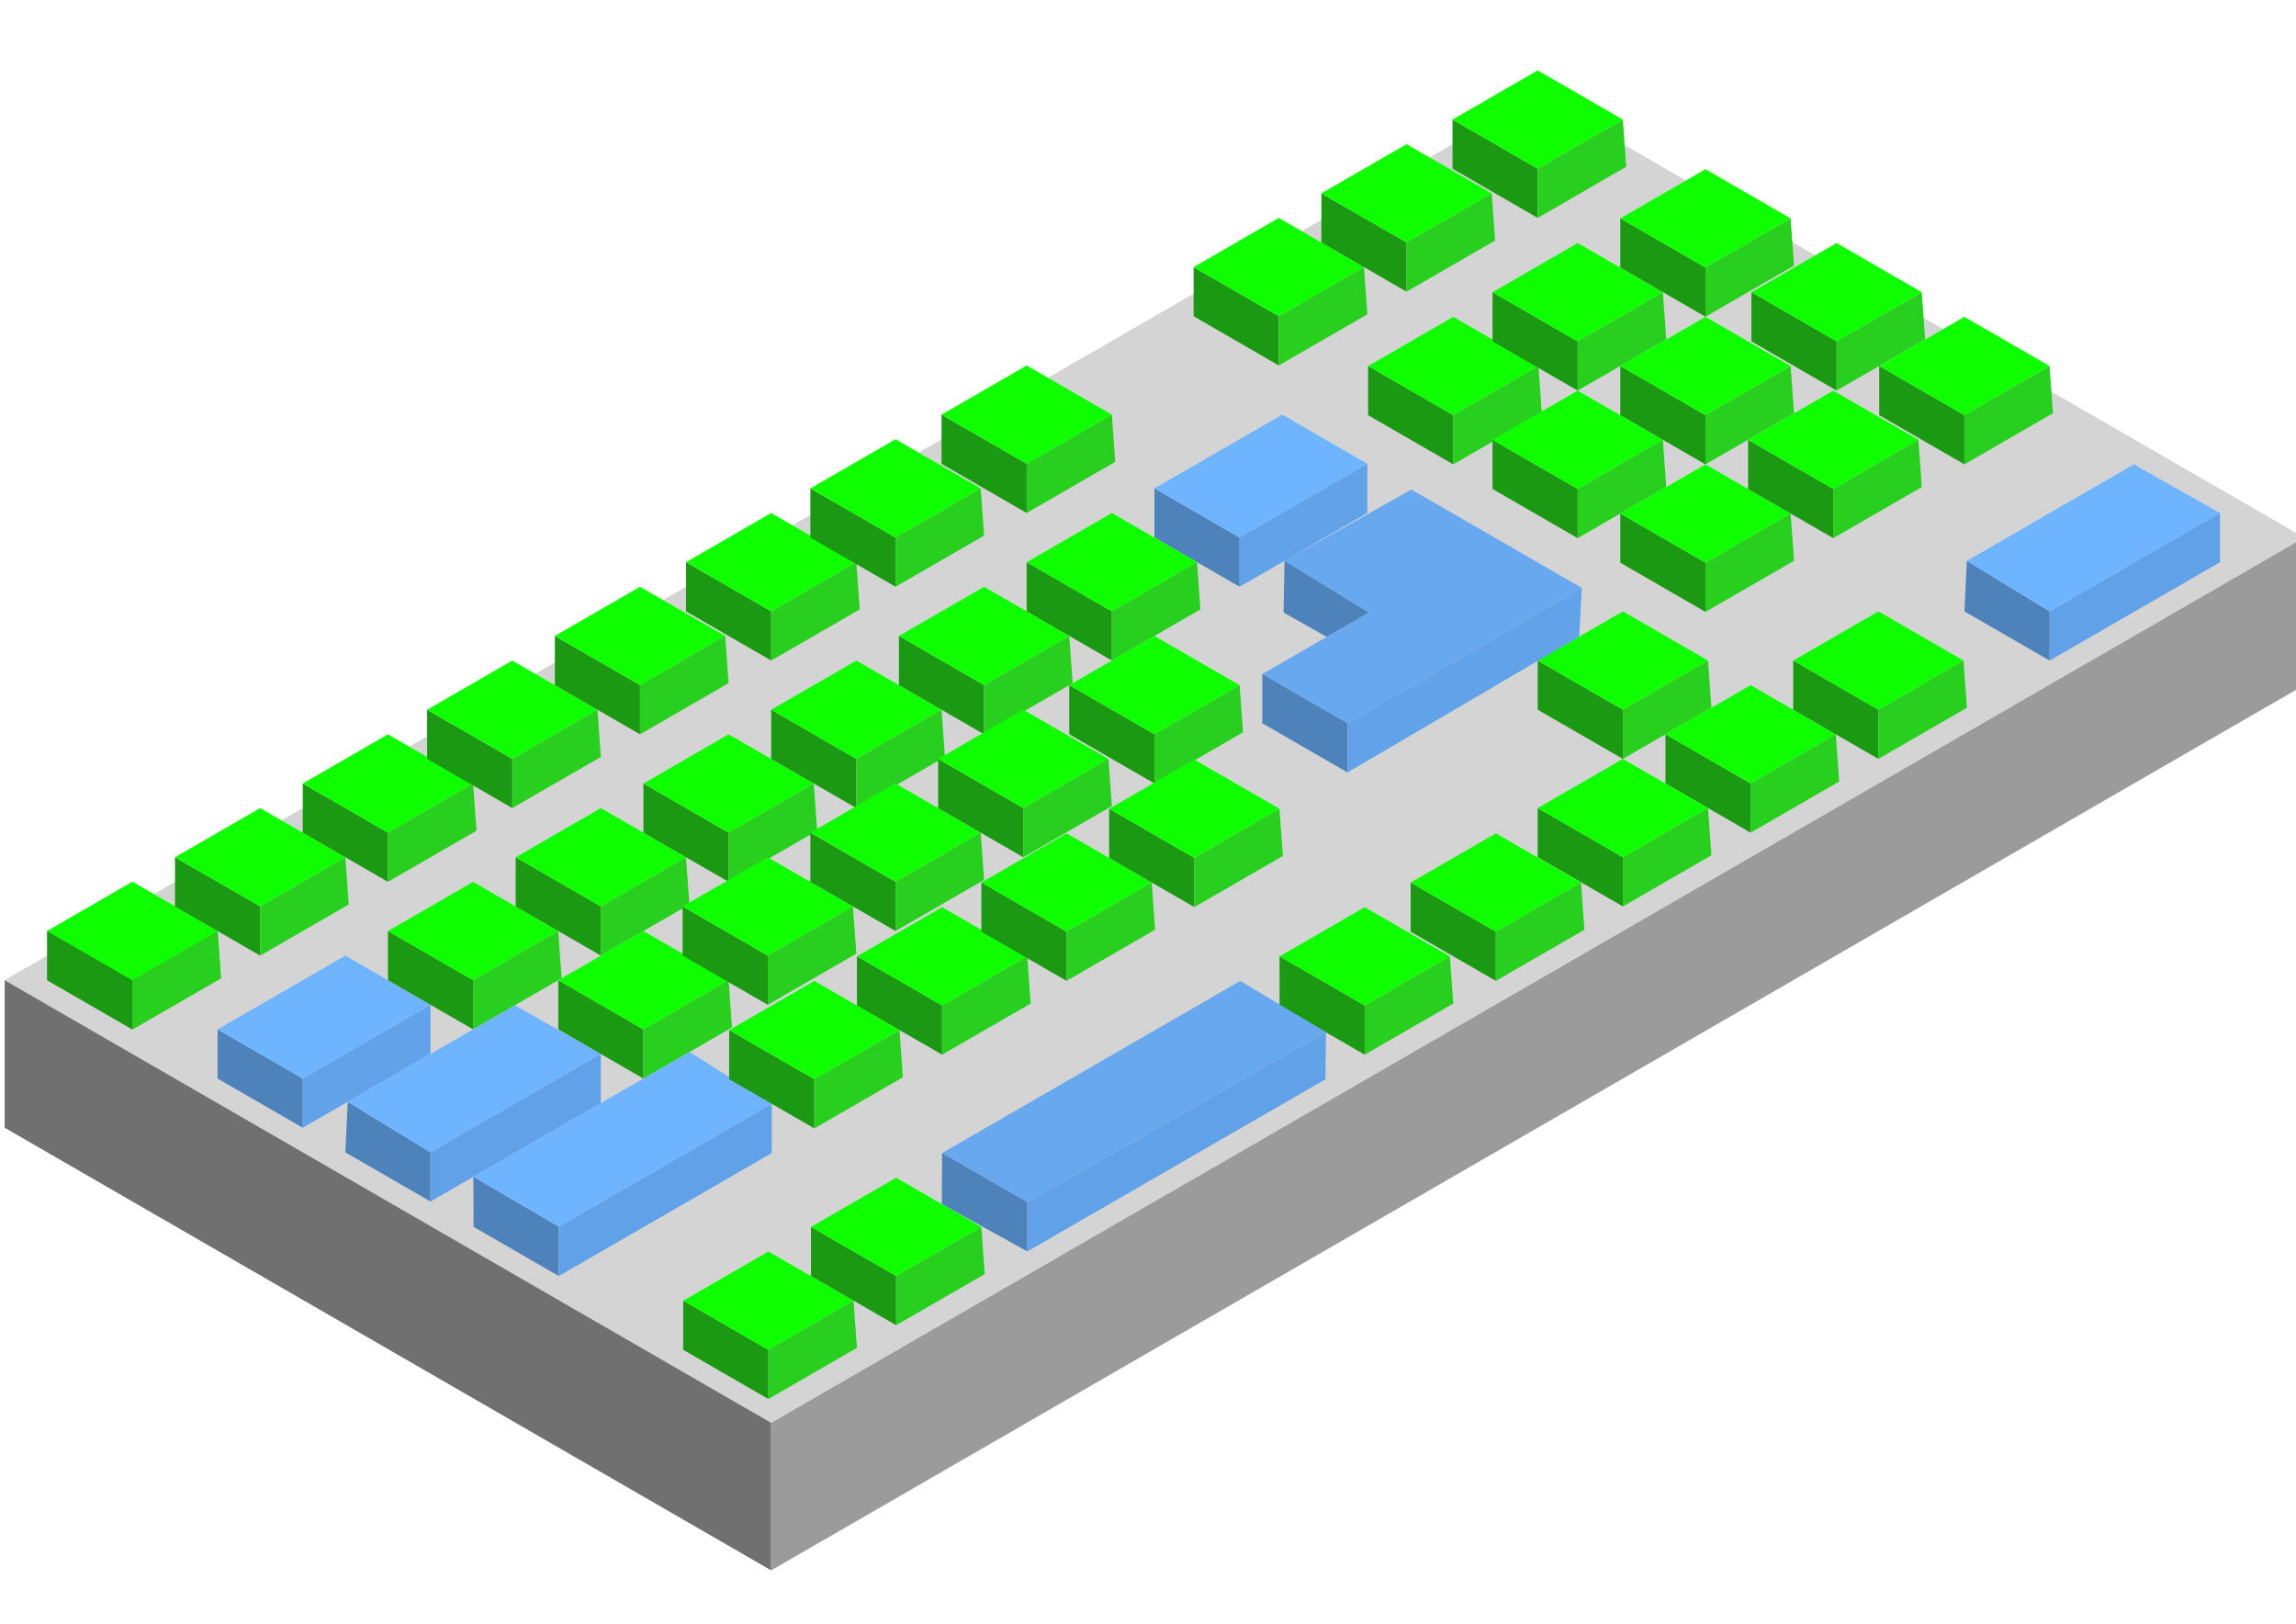 <?xml version="1.0" encoding="UTF-8" standalone="no"?>
<!DOCTYPE svg PUBLIC "-//W3C//DTD SVG 1.1//EN" "http://www.w3.org/Graphics/SVG/1.1/DTD/svg11.dtd">

<!-- Created with Vectornator (http://vectornator.io/) -->
<svg height="100%" stroke-miterlimit="10" style="fill-rule:nonzero;clip-rule:evenodd;stroke-linecap:round;stroke-linejoin:round;" version="1.1" viewBox="0 0 841.995 595.35" width="100%" xml:space="preserve" xmlns="http://www.w3.org/2000/svg" xmlns:vectornator="http://vectornator.io" xmlns:xlink="http://www.w3.org/1999/xlink">
<defs/>
<clipPath id="ArtboardFrame">
<rect height="595.35" width="841.995" x="0" y="0"/>
</clipPath>
<g clip-path="url(#ArtboardFrame)" id="Layer-1" vectornator:layerName="Layer 1">
<g opacity="1">
<g opacity="1">
<path d="M1.71 359.403L563.907 34.819L845.005 197.111L282.808 521.695L1.71 359.403Z" fill="#d4d4d4" fill-rule="evenodd" opacity="1" stroke="none"/>
<path d="M1.71 359.403L282.808 521.695L282.808 575.793L1.71 413.501L1.71 359.403Z" fill="#707070" fill-rule="evenodd" opacity="1" stroke="none"/>
<path d="M282.808 575.793L845.005 251.208L845.005 197.111L282.808 521.695L282.808 575.793Z" fill="#9b9b9b" fill-rule="evenodd" opacity="1" stroke="none"/>
</g>
<path d="M17.327 359.403L48.56 341.371" fill="#9b9b9b" fill-rule="evenodd" opacity="1" stroke="none"/>
<path d="M48.56 377.436L95.41 350.387" fill="#9b9b9b" fill-rule="evenodd" opacity="1" stroke="none"/>
<g opacity="1">
<path d="M17.327 359.403L17.327 341.371L48.56 359.403L48.56 377.436L17.327 359.403Z" fill="#1c9913" fill-rule="evenodd" opacity="1" stroke="none"/>
<path d="M17.327 341.371L48.56 323.338L79.793 341.371L48.56 359.403L17.327 341.371Z" fill="#10ff00" fill-rule="evenodd" opacity="1" stroke="none"/>
<path d="M48.56 377.436L81.039 358.684L79.793 341.371L48.56 359.403" fill="#29cf1e" fill-rule="evenodd" opacity="1" stroke="none"/>
</g>
<g opacity="1">
<path d="M17.327 359.403L17.327 341.371L48.56 359.403L48.56 377.436L17.327 359.403Z" fill="#1c9913" fill-rule="evenodd" opacity="1" stroke="none"/>
<path d="M17.327 341.371L48.56 323.338L79.793 341.371L48.56 359.403L17.327 341.371Z" fill="#10ff00" fill-rule="evenodd" opacity="1" stroke="none"/>
<path d="M48.56 377.436L81.039 358.684L79.793 341.371L48.56 359.403" fill="#29cf1e" fill-rule="evenodd" opacity="1" stroke="none"/>
</g>
<g opacity="1">
<path d="M64.177 332.355L64.177 314.322L95.41 332.355L95.41 350.387L64.177 332.355Z" fill="#1c9913" fill-rule="evenodd" opacity="1" stroke="none"/>
<path d="M64.177 314.322L95.41 296.29L126.643 314.322L95.41 332.355L64.177 314.322Z" fill="#10ff00" fill-rule="evenodd" opacity="1" stroke="none"/>
<path d="M95.41 350.387L127.889 331.635L126.643 314.322L95.41 332.355" fill="#29cf1e" fill-rule="evenodd" opacity="1" stroke="none"/>
</g>
<g opacity="1">
<path d="M111.026 305.306L111.026 287.273L142.259 305.306L142.259 323.338L111.026 305.306Z" fill="#1c9913" fill-rule="evenodd" opacity="1" stroke="none"/>
<path d="M111.026 287.273L142.259 269.241L173.492 287.273L142.259 305.306L111.026 287.273Z" fill="#10ff00" fill-rule="evenodd" opacity="1" stroke="none"/>
<path d="M142.259 323.338L174.739 304.586L173.492 287.273L142.259 305.306" fill="#29cf1e" fill-rule="evenodd" opacity="1" stroke="none"/>
</g>
<g opacity="1">
<path d="M156.63 278.257L156.63 260.225L187.863 278.257L187.863 296.29L156.63 278.257Z" fill="#1c9913" fill-rule="evenodd" opacity="1" stroke="none"/>
<path d="M156.63 260.225L187.863 242.192L219.096 260.225L187.863 278.257L156.63 260.225Z" fill="#10ff00" fill-rule="evenodd" opacity="1" stroke="none"/>
<path d="M187.863 296.29L220.342 277.538L219.096 260.225L187.863 278.257" fill="#29cf1e" fill-rule="evenodd" opacity="1" stroke="none"/>
</g>
<g opacity="1">
<path d="M203.479 251.208L203.479 233.176L234.712 251.208L234.712 269.241L203.479 251.208Z" fill="#1c9913" fill-rule="evenodd" opacity="1" stroke="none"/>
<path d="M203.479 233.176L234.712 215.144L265.946 233.176L234.712 251.208L203.479 233.176Z" fill="#10ff00" fill-rule="evenodd" opacity="1" stroke="none"/>
<path d="M234.712 269.241L267.192 250.489L265.946 233.176L234.712 251.208" fill="#29cf1e" fill-rule="evenodd" opacity="1" stroke="none"/>
</g>
<g opacity="1">
<path d="M251.575 224.16L251.575 206.127L282.808 224.16L282.808 242.192L251.575 224.16Z" fill="#1c9913" fill-rule="evenodd" opacity="1" stroke="none"/>
<path d="M251.575 206.127L282.808 188.095L314.042 206.127L282.808 224.16L251.575 206.127Z" fill="#10ff00" fill-rule="evenodd" opacity="1" stroke="none"/>
<path d="M282.808 242.192L315.288 223.44L314.042 206.127L282.808 224.16" fill="#29cf1e" fill-rule="evenodd" opacity="1" stroke="none"/>
</g>
<g opacity="1">
<path d="M297.179 197.111L297.179 179.079L328.412 197.111L328.412 215.144L297.179 197.111Z" fill="#1c9913" fill-rule="evenodd" opacity="1" stroke="none"/>
<path d="M297.179 179.079L328.412 161.046L359.645 179.079L328.412 197.111L297.179 179.079Z" fill="#10ff00" fill-rule="evenodd" opacity="1" stroke="none"/>
<path d="M328.412 215.144L360.891 196.392L359.645 179.079L328.412 197.111" fill="#29cf1e" fill-rule="evenodd" opacity="1" stroke="none"/>
</g>
<g opacity="1">
<path d="M345.275 170.062L345.275 152.03L376.508 170.062L376.508 188.095L345.275 170.062Z" fill="#1c9913" fill-rule="evenodd" opacity="1" stroke="none"/>
<path d="M345.275 152.03L376.508 133.998L407.741 152.03L376.508 170.062L345.275 152.03Z" fill="#10ff00" fill-rule="evenodd" opacity="1" stroke="none"/>
<path d="M376.508 188.095L408.987 169.343L407.741 152.03L376.508 170.062" fill="#29cf1e" fill-rule="evenodd" opacity="1" stroke="none"/>
</g>
<g opacity="1">
<path d="M437.728 115.965L437.728 97.933L468.961 115.965L468.961 133.998L437.728 115.965Z" fill="#1c9913" fill-rule="evenodd" opacity="1" stroke="none"/>
<path d="M437.728 97.933L468.961 79.9L500.194 97.933L468.961 115.965L437.728 97.933Z" fill="#10ff00" fill-rule="evenodd" opacity="1" stroke="none"/>
<path d="M468.961 133.998L501.44 115.245L500.194 97.933L468.961 115.965" fill="#29cf1e" fill-rule="evenodd" opacity="1" stroke="none"/>
</g>
<g opacity="1">
<path d="M484.578 88.916L484.578 70.884L515.811 88.916L515.811 106.949L484.578 88.916Z" fill="#1c9913" fill-rule="evenodd" opacity="1" stroke="none"/>
<path d="M484.578 70.884L515.811 52.851L547.044 70.884L515.811 88.916L484.578 70.884Z" fill="#10ff00" fill-rule="evenodd" opacity="1" stroke="none"/>
<path d="M515.811 106.949L548.29 88.197L547.044 70.884L515.811 88.916" fill="#29cf1e" fill-rule="evenodd" opacity="1" stroke="none"/>
</g>
<g opacity="1">
<path d="M532.674 61.868L532.674 43.835L563.907 61.868L563.907 79.9L532.674 61.868Z" fill="#1c9913" fill-rule="evenodd" opacity="1" stroke="none"/>
<path d="M532.674 43.835L563.907 25.803L595.14 43.835L563.907 61.868L532.674 43.835Z" fill="#10ff00" fill-rule="evenodd" opacity="1" stroke="none"/>
<path d="M563.907 79.9L596.386 61.148L595.14 43.835L563.907 61.868" fill="#29cf1e" fill-rule="evenodd" opacity="1" stroke="none"/>
</g>
<g opacity="1">
<path d="M563.907 260.225L563.907 242.192L595.14 260.225L595.14 278.257L563.907 260.225Z" fill="#1c9913" fill-rule="evenodd" opacity="1" stroke="none"/>
<path d="M563.907 242.192L595.14 224.16L626.373 242.192L595.14 260.225L563.907 242.192Z" fill="#10ff00" fill-rule="evenodd" opacity="1" stroke="none"/>
<path d="M595.14 278.257L627.619 259.505L626.373 242.192L595.14 260.225" fill="#29cf1e" fill-rule="evenodd" opacity="1" stroke="none"/>
</g>
<g opacity="1">
<path d="M610.756 287.273L610.756 269.241L641.99 287.273L641.99 305.306L610.756 287.273Z" fill="#1c9913" fill-rule="evenodd" opacity="1" stroke="none"/>
<path d="M610.756 269.241L641.99 251.208L673.223 269.241L641.99 287.273L610.756 269.241Z" fill="#10ff00" fill-rule="evenodd" opacity="1" stroke="none"/>
<path d="M641.99 305.306L674.469 286.554L673.223 269.241L641.99 287.273" fill="#29cf1e" fill-rule="evenodd" opacity="1" stroke="none"/>
</g>
<g opacity="1">
<path d="M563.907 314.322L563.907 296.29L595.14 314.322L595.14 332.355L563.907 314.322Z" fill="#1c9913" fill-rule="evenodd" opacity="1" stroke="none"/>
<path d="M563.907 296.29L595.14 278.257L626.373 296.29L595.14 314.322L563.907 296.29Z" fill="#10ff00" fill-rule="evenodd" opacity="1" stroke="none"/>
<path d="M595.14 332.355L627.619 313.603L626.373 296.29L595.14 314.322" fill="#29cf1e" fill-rule="evenodd" opacity="1" stroke="none"/>
</g>
<g opacity="1">
<path d="M657.606 260.225L657.606 242.192L688.839 260.225L688.839 278.257L657.606 260.225Z" fill="#1c9913" fill-rule="evenodd" opacity="1" stroke="none"/>
<path d="M657.606 242.192L688.839 224.16L720.072 242.192L688.839 260.225L657.606 242.192Z" fill="#10ff00" fill-rule="evenodd" opacity="1" stroke="none"/>
<path d="M688.839 278.257L721.319 259.505L720.072 242.192L688.839 260.225" fill="#29cf1e" fill-rule="evenodd" opacity="1" stroke="none"/>
</g>
<g opacity="1">
<path d="M79.793 395.468L79.793 377.436L111.026 395.468L111.026 413.501L79.793 395.468Z" fill="#4e82bb" fill-rule="evenodd" opacity="1" stroke="none"/>
<path d="M79.793 377.436L126.643 350.387L157.876 368.419L111.026 395.468L79.793 377.436Z" fill="#6eb4ff" fill-rule="evenodd" opacity="1" stroke="none"/>
<path d="M111.026 413.501L157.876 386.452L157.876 368.419L111.026 395.468L111.026 413.501Z" fill="#61a2e8" fill-rule="evenodd" opacity="1" stroke="none"/>
</g>
<g opacity="1">
<path d="M142.259 359.403L142.259 341.371L173.492 359.403L173.492 377.436L142.259 359.403Z" fill="#1c9913" fill-rule="evenodd" opacity="1" stroke="none"/>
<path d="M142.259 341.371L173.492 323.338L204.726 341.371L173.492 359.403L142.259 341.371Z" fill="#10ff00" fill-rule="evenodd" opacity="1" stroke="none"/>
<path d="M173.492 377.436L205.972 358.684L204.726 341.371L173.492 359.403" fill="#29cf1e" fill-rule="evenodd" opacity="1" stroke="none"/>
</g>
<g opacity="1">
<path d="M189.109 332.355L189.109 314.322L220.342 332.355L220.342 350.387L189.109 332.355Z" fill="#1c9913" fill-rule="evenodd" opacity="1" stroke="none"/>
<path d="M189.109 314.322L220.342 296.29L251.575 314.322L220.342 332.355L189.109 314.322Z" fill="#10ff00" fill-rule="evenodd" opacity="1" stroke="none"/>
<path d="M220.342 350.387L252.822 331.635L251.575 314.322L220.342 332.355" fill="#29cf1e" fill-rule="evenodd" opacity="1" stroke="none"/>
</g>
<g opacity="1">
<path d="M235.959 305.306L235.959 287.273L267.192 305.306L267.192 323.338L235.959 305.306Z" fill="#1c9913" fill-rule="evenodd" opacity="1" stroke="none"/>
<path d="M235.959 287.273L267.192 269.241L298.425 287.273L267.192 305.306L235.959 287.273Z" fill="#10ff00" fill-rule="evenodd" opacity="1" stroke="none"/>
<path d="M267.192 323.338L299.671 304.586L298.425 287.273L267.192 305.306" fill="#29cf1e" fill-rule="evenodd" opacity="1" stroke="none"/>
</g>
<g opacity="1">
<path d="M282.808 278.257L282.808 260.225L314.042 278.257L314.042 296.29L282.808 278.257Z" fill="#1c9913" fill-rule="evenodd" opacity="1" stroke="none"/>
<path d="M282.808 260.225L314.042 242.192L345.275 260.225L314.042 278.257L282.808 260.225Z" fill="#10ff00" fill-rule="evenodd" opacity="1" stroke="none"/>
<path d="M314.042 296.29L346.521 277.538L345.275 260.225L314.042 278.257" fill="#29cf1e" fill-rule="evenodd" opacity="1" stroke="none"/>
</g>
<g opacity="1">
<path d="M329.658 251.208L329.658 233.176L360.891 251.208L360.891 269.241L329.658 251.208Z" fill="#1c9913" fill-rule="evenodd" opacity="1" stroke="none"/>
<path d="M329.658 233.176L360.891 215.144L392.124 233.176L360.891 251.208L329.658 233.176Z" fill="#10ff00" fill-rule="evenodd" opacity="1" stroke="none"/>
<path d="M360.891 269.241L393.371 250.489L392.124 233.176L360.891 251.208" fill="#29cf1e" fill-rule="evenodd" opacity="1" stroke="none"/>
</g>
<g opacity="1">
<path d="M423.358 197.111L423.358 179.079L454.591 197.111L454.591 215.144L423.358 197.111Z" fill="#4e82bb" fill-rule="evenodd" opacity="1" stroke="none"/>
<path d="M423.358 179.079L470.207 152.03L501.44 170.062L454.591 197.111L423.358 179.079Z" fill="#6eb4ff" fill-rule="evenodd" opacity="1" stroke="none"/>
<path d="M454.591 215.144L501.44 188.095L501.44 170.062L454.591 197.111L454.591 215.144Z" fill="#61a2e8" fill-rule="evenodd" opacity="1" stroke="none"/>
</g>
<g opacity="1">
<path d="M376.508 224.16L376.508 206.127L407.741 224.16L407.741 242.192L376.508 224.16Z" fill="#1c9913" fill-rule="evenodd" opacity="1" stroke="none"/>
<path d="M376.508 206.127L407.741 188.095L438.974 206.127L407.741 224.16L376.508 206.127Z" fill="#10ff00" fill-rule="evenodd" opacity="1" stroke="none"/>
<path d="M407.741 242.192L440.22 223.44L438.974 206.127L407.741 224.16" fill="#29cf1e" fill-rule="evenodd" opacity="1" stroke="none"/>
</g>
<path d="M127.509 403.984L173.492 377.436" fill="#61a2e8" fill-rule="evenodd" opacity="1" stroke="none"/>
<g opacity="1">
<path d="M126.643 422.517L127.509 403.984L157.876 422.517L157.876 440.549L126.643 422.517Z" fill="#4e82bb" fill-rule="evenodd" opacity="1" stroke="none"/>
<path d="M127.509 403.984L188.791 368.603L220.342 386.452L157.876 422.517L127.509 403.984Z" fill="#6eb4ff" fill-rule="evenodd" opacity="1" stroke="none"/>
<path d="M157.876 440.549L220.342 404.484L220.342 386.452L157.876 422.517L157.876 440.549Z" fill="#61a1e7" fill-rule="evenodd" opacity="1" stroke="none"/>
</g>
<g opacity="1">
<path d="M204.726 377.436L204.726 359.403L235.959 377.436L235.959 395.468L204.726 377.436Z" fill="#1c9913" fill-rule="evenodd" opacity="1" stroke="none"/>
<path d="M204.726 359.403L235.959 341.371L267.192 359.403L235.959 377.436L204.726 359.403Z" fill="#10ff00" fill-rule="evenodd" opacity="1" stroke="none"/>
<path d="M235.959 395.468L268.438 376.716L267.192 359.403L235.959 377.436" fill="#29cf1e" fill-rule="evenodd" opacity="1" stroke="none"/>
</g>
<g opacity="1">
<path d="M250.329 350.387L250.329 332.355L281.562 350.387L281.562 368.419L250.329 350.387Z" fill="#1c9913" fill-rule="evenodd" opacity="1" stroke="none"/>
<path d="M250.329 332.355L281.562 314.322L312.795 332.355L281.562 350.387L250.329 332.355Z" fill="#10ff00" fill-rule="evenodd" opacity="1" stroke="none"/>
<path d="M281.562 368.419L314.042 349.667L312.795 332.355L281.562 350.387" fill="#29cf1e" fill-rule="evenodd" opacity="1" stroke="none"/>
</g>
<g opacity="1">
<path d="M297.179 323.338L297.179 305.306L328.412 323.338L328.412 341.371L297.179 323.338Z" fill="#1c9913" fill-rule="evenodd" opacity="1" stroke="none"/>
<path d="M297.179 305.306L328.412 287.273L359.645 305.306L328.412 323.338L297.179 305.306Z" fill="#10ff00" fill-rule="evenodd" opacity="1" stroke="none"/>
<path d="M328.412 341.371L360.891 322.619L359.645 305.306L328.412 323.338" fill="#29cf1e" fill-rule="evenodd" opacity="1" stroke="none"/>
</g>
<g opacity="1">
<path d="M344.028 296.29L344.028 278.257L375.262 296.29L375.262 314.322L344.028 296.29Z" fill="#1c9913" fill-rule="evenodd" opacity="1" stroke="none"/>
<path d="M344.028 278.257L375.262 260.225L406.495 278.257L375.262 296.29L344.028 278.257Z" fill="#10ff00" fill-rule="evenodd" opacity="1" stroke="none"/>
<path d="M375.262 314.322L407.741 295.57L406.495 278.257L375.262 296.29" fill="#29cf1e" fill-rule="evenodd" opacity="1" stroke="none"/>
</g>
<g opacity="1">
<path d="M392.124 269.241L392.124 251.208L423.358 269.241L423.358 287.273L392.124 269.241Z" fill="#1c9913" fill-rule="evenodd" opacity="1" stroke="none"/>
<path d="M392.124 251.208L423.358 233.176L454.591 251.208L423.358 269.241L392.124 251.208Z" fill="#10ff00" fill-rule="evenodd" opacity="1" stroke="none"/>
<path d="M423.358 287.273L455.837 268.521L454.591 251.208L423.358 269.241" fill="#29cf1e" fill-rule="evenodd" opacity="1" stroke="none"/>
</g>
<path d="M485.824 215.144L532.674 188.095" fill="#29cf1e" fill-rule="evenodd" opacity="1" stroke="none"/>
<path d="M471.046 205.643L517.596 179.489L580.093 215.572L494.159 265.186L462.91 247.144L501.971 224.593L471.046 205.643Z" fill="#67a8ee" fill-rule="evenodd" opacity="1" stroke="none"/>
<path d="M471.046 205.643L470.723 224.593L486.53 233.507L501.971 224.593L471.046 205.643Z" fill="#4e82bb" fill-rule="evenodd" opacity="1" stroke="none"/>
<path d="M462.91 247.144L462.91 265.186L494.159 283.227L494.159 265.186L462.91 247.144Z" fill="#4e82bb" fill-rule="evenodd" opacity="1" stroke="none"/>
<path d="M494.159 283.227L579.123 233.407L580.093 215.572L494.159 265.186L494.159 283.227Z" fill="#61a2e8" fill-rule="evenodd" opacity="1" stroke="none"/>
<g opacity="1">
<path d="M501.706 152.233L501.706 134.2L532.939 152.233L532.939 170.265L501.706 152.233Z" fill="#1c9913" fill-rule="evenodd" opacity="1" stroke="none"/>
<path d="M501.706 134.2L532.939 116.168L564.172 134.2L532.939 152.233L501.706 134.2Z" fill="#10ff00" fill-rule="evenodd" opacity="1" stroke="none"/>
<path d="M532.939 170.265L565.418 151.513L564.172 134.2L532.939 152.233" fill="#29cf1e" fill-rule="evenodd" opacity="1" stroke="none"/>
</g>
<g opacity="1">
<path d="M547.337 125.177L547.337 107.145L578.57 125.177L578.57 143.21L547.337 125.177Z" fill="#1c9913" fill-rule="evenodd" opacity="1" stroke="none"/>
<path d="M547.337 107.145L578.57 89.112L609.803 107.145L578.57 125.177L547.337 107.145Z" fill="#10ff00" fill-rule="evenodd" opacity="1" stroke="none"/>
<path d="M578.57 143.21L611.049 124.458L609.803 107.145L578.57 125.177" fill="#29cf1e" fill-rule="evenodd" opacity="1" stroke="none"/>
</g>
<g opacity="1">
<path d="M594.198 98.108L594.198 80.076L625.431 98.108L625.431 116.141L594.198 98.108Z" fill="#1c9913" fill-rule="evenodd" opacity="1" stroke="none"/>
<path d="M594.198 80.076L625.431 62.044L656.664 80.076L625.431 98.108L594.198 80.076Z" fill="#10ff00" fill-rule="evenodd" opacity="1" stroke="none"/>
<path d="M625.431 116.141L657.911 97.389L656.664 80.076L625.431 98.108" fill="#29cf1e" fill-rule="evenodd" opacity="1" stroke="none"/>
</g>
<g opacity="1">
<path d="M547.337 179.288L547.337 161.256L578.57 179.288L578.57 197.321L547.337 179.288Z" fill="#1c9913" fill-rule="evenodd" opacity="1" stroke="none"/>
<path d="M547.337 161.256L578.57 143.223L609.803 161.256L578.57 179.288L547.337 161.256Z" fill="#10ff00" fill-rule="evenodd" opacity="1" stroke="none"/>
<path d="M578.57 197.321L611.049 178.569L609.803 161.256L578.57 179.288" fill="#29cf1e" fill-rule="evenodd" opacity="1" stroke="none"/>
</g>
<g opacity="1">
<path d="M594.198 152.233L594.198 134.2L625.431 152.233L625.431 170.265L594.198 152.233Z" fill="#1c9913" fill-rule="evenodd" opacity="1" stroke="none"/>
<path d="M594.198 134.2L625.431 116.168L656.664 134.2L625.431 152.233L594.198 134.2Z" fill="#10ff00" fill-rule="evenodd" opacity="1" stroke="none"/>
<path d="M625.431 170.265L657.911 151.513L656.664 134.2L625.431 152.233" fill="#29cf1e" fill-rule="evenodd" opacity="1" stroke="none"/>
</g>
<g opacity="1">
<path d="M642.29 125.164L642.29 107.131L673.523 125.164L673.523 143.196L642.29 125.164Z" fill="#1c9913" fill-rule="evenodd" opacity="1" stroke="none"/>
<path d="M642.29 107.131L673.523 89.099L704.756 107.131L673.523 125.164L642.29 107.131Z" fill="#10ff00" fill-rule="evenodd" opacity="1" stroke="none"/>
<path d="M673.523 143.196L706.003 124.444L704.756 107.131L673.523 125.164" fill="#29cf1e" fill-rule="evenodd" opacity="1" stroke="none"/>
</g>
<g opacity="1">
<path d="M594.198 206.33L594.198 188.298L625.431 206.33L625.431 224.363L594.198 206.33Z" fill="#1c9913" fill-rule="evenodd" opacity="1" stroke="none"/>
<path d="M594.198 188.298L625.431 170.265L656.664 188.298L625.431 206.33L594.198 188.298Z" fill="#10ff00" fill-rule="evenodd" opacity="1" stroke="none"/>
<path d="M625.431 224.363L657.911 205.611L656.664 188.298L625.431 206.33" fill="#29cf1e" fill-rule="evenodd" opacity="1" stroke="none"/>
</g>
<g opacity="1">
<path d="M641.059 179.288L641.059 161.256L672.293 179.288L672.293 197.321L641.059 179.288Z" fill="#1c9913" fill-rule="evenodd" opacity="1" stroke="none"/>
<path d="M641.059 161.256L672.293 143.223L703.526 161.256L672.293 179.288L641.059 161.256Z" fill="#10ff00" fill-rule="evenodd" opacity="1" stroke="none"/>
<path d="M672.293 197.321L704.772 178.569L703.526 161.256L672.293 179.288" fill="#29cf1e" fill-rule="evenodd" opacity="1" stroke="none"/>
</g>
<g opacity="1">
<path d="M689.152 152.233L689.152 134.2L720.385 152.233L720.385 170.265L689.152 152.233Z" fill="#1c9913" fill-rule="evenodd" opacity="1" stroke="none"/>
<path d="M689.152 134.2L720.385 116.168L751.618 134.2L720.385 152.233L689.152 134.2Z" fill="#10ff00" fill-rule="evenodd" opacity="1" stroke="none"/>
<path d="M720.385 170.265L752.864 151.513L751.618 134.2L720.385 152.233" fill="#29cf1e" fill-rule="evenodd" opacity="1" stroke="none"/>
</g>
<g opacity="1">
<path d="M720.416 224.179L721.282 205.646L751.649 224.179L751.649 242.211L720.416 224.179Z" fill="#4e82bb" fill-rule="evenodd" opacity="1" stroke="none"/>
<path d="M721.282 205.646L782.564 170.265L814.115 188.114L751.649 224.179L721.282 205.646Z" fill="#6eb4ff" fill-rule="evenodd" opacity="1" stroke="none"/>
<path d="M751.649 242.211L814.115 206.146L814.115 188.114L751.649 224.179L751.649 242.211Z" fill="#61a1e7" fill-rule="evenodd" opacity="1" stroke="none"/>
</g>
<path d="M173.581 431.482L252.862 385.709L283.019 404.746L204.917 449.838L173.581 431.482Z" fill="#6eb4ff" fill-rule="evenodd" opacity="1" stroke="none"/>
<path d="M173.581 431.482L173.676 449.838L204.917 467.875L204.917 449.838L173.581 431.482Z" fill="#4e82bb" fill-rule="evenodd" opacity="1" stroke="none"/>
<path d="M204.917 467.875L283.019 422.783L283.019 404.746L204.917 449.838L204.917 467.875Z" fill="#61a1e7" fill-rule="evenodd" opacity="1" stroke="none"/>
<g opacity="1">
<path d="M267.399 395.718L267.399 377.686L298.632 395.718L298.632 413.751L267.399 395.718Z" fill="#1c9913" fill-rule="evenodd" opacity="1" stroke="none"/>
<path d="M267.399 377.686L298.632 359.653L329.865 377.686L298.632 395.718L267.399 377.686Z" fill="#10ff00" fill-rule="evenodd" opacity="1" stroke="none"/>
<path d="M298.632 413.751L331.111 394.999L329.865 377.686L298.632 395.718" fill="#29cf1e" fill-rule="evenodd" opacity="1" stroke="none"/>
</g>
<g opacity="1">
<path d="M314.26 368.676L314.26 350.644L345.493 368.676L345.493 386.709L314.26 368.676Z" fill="#1c9913" fill-rule="evenodd" opacity="1" stroke="none"/>
<path d="M314.26 350.644L345.493 332.612L376.727 350.644L345.493 368.676L314.26 350.644Z" fill="#10ff00" fill-rule="evenodd" opacity="1" stroke="none"/>
<path d="M345.493 386.709L377.973 367.957L376.727 350.644L345.493 368.676" fill="#29cf1e" fill-rule="evenodd" opacity="1" stroke="none"/>
</g>
<g opacity="1">
<path d="M359.891 341.607L359.891 323.575L391.124 341.607L391.124 359.64L359.891 341.607Z" fill="#1c9913" fill-rule="evenodd" opacity="1" stroke="none"/>
<path d="M359.891 323.575L391.124 305.543L422.357 323.575L391.124 341.607L359.891 323.575Z" fill="#10ff00" fill-rule="evenodd" opacity="1" stroke="none"/>
<path d="M391.124 359.64L423.604 340.888L422.357 323.575L391.124 341.607" fill="#29cf1e" fill-rule="evenodd" opacity="1" stroke="none"/>
</g>
<g opacity="1">
<path d="M406.752 314.566L406.752 296.533L437.986 314.566L437.986 332.598L406.752 314.566Z" fill="#1c9913" fill-rule="evenodd" opacity="1" stroke="none"/>
<path d="M406.752 296.533L437.986 278.501L469.219 296.533L437.986 314.566L406.752 296.533Z" fill="#10ff00" fill-rule="evenodd" opacity="1" stroke="none"/>
<path d="M437.986 332.598L470.465 313.846L469.219 296.533L437.986 314.566" fill="#29cf1e" fill-rule="evenodd" opacity="1" stroke="none"/>
</g>
<g opacity="1">
<path d="M250.548 494.935L250.548 476.903L281.781 494.935L281.781 512.968L250.548 494.935Z" fill="#1c9913" fill-rule="evenodd" opacity="1" stroke="none"/>
<path d="M250.548 476.903L281.781 458.87L313.014 476.903L281.781 494.935L250.548 476.903Z" fill="#10ff00" fill-rule="evenodd" opacity="1" stroke="none"/>
<path d="M281.781 512.968L314.26 494.216L313.014 476.903L281.781 494.935" fill="#29cf1e" fill-rule="evenodd" opacity="1" stroke="none"/>
</g>
<g opacity="1">
<path d="M297.409 467.88L297.409 449.847L328.642 467.88L328.642 485.912L297.409 467.88Z" fill="#1c9913" fill-rule="evenodd" opacity="1" stroke="none"/>
<path d="M297.409 449.847L328.642 431.815L359.875 449.847L328.642 467.88L297.409 449.847Z" fill="#10ff00" fill-rule="evenodd" opacity="1" stroke="none"/>
<path d="M328.642 485.912L361.122 467.16L359.875 449.847L328.642 467.88" fill="#29cf1e" fill-rule="evenodd" opacity="1" stroke="none"/>
</g>
<g opacity="1">
<path d="M517.326 341.621L517.326 323.589L548.56 341.621L548.56 359.653L517.326 341.621Z" fill="#1c9913" fill-rule="evenodd" opacity="1" stroke="none"/>
<path d="M517.326 323.589L548.56 305.556L579.793 323.589L548.56 341.621L517.326 323.589Z" fill="#10ff00" fill-rule="evenodd" opacity="1" stroke="none"/>
<path d="M548.56 359.653L581.039 340.901L579.793 323.589L548.56 341.621" fill="#29cf1e" fill-rule="evenodd" opacity="1" stroke="none"/>
</g>
<g opacity="1">
<path d="M469.234 368.676L469.234 350.644L500.467 368.676L500.467 386.709L469.234 368.676Z" fill="#1c9913" fill-rule="evenodd" opacity="1" stroke="none"/>
<path d="M469.234 350.644L500.467 332.612L531.701 350.644L500.467 368.676L469.234 350.644Z" fill="#10ff00" fill-rule="evenodd" opacity="1" stroke="none"/>
<path d="M500.467 386.709L532.947 367.957L531.701 350.644L500.467 368.676" fill="#29cf1e" fill-rule="evenodd" opacity="1" stroke="none"/>
</g>
<path d="M345.501 422.783L454.844 359.653L486.239 378.494L376.742 440.82L345.501 422.783Z" fill="#67a8ee" fill-rule="evenodd" opacity="1" stroke="none"/>
<path d="M345.501 422.783L345.368 441.471L376.742 458.857L376.742 440.82L345.501 422.783Z" fill="#4e82bb" fill-rule="evenodd" opacity="1" stroke="none"/>
<path d="M376.742 458.857L486.085 395.727L486.239 378.494L376.742 440.82L376.742 458.857Z" fill="#61a1e7" fill-rule="evenodd" opacity="1" stroke="none"/>
</g>
</g>
</svg>
